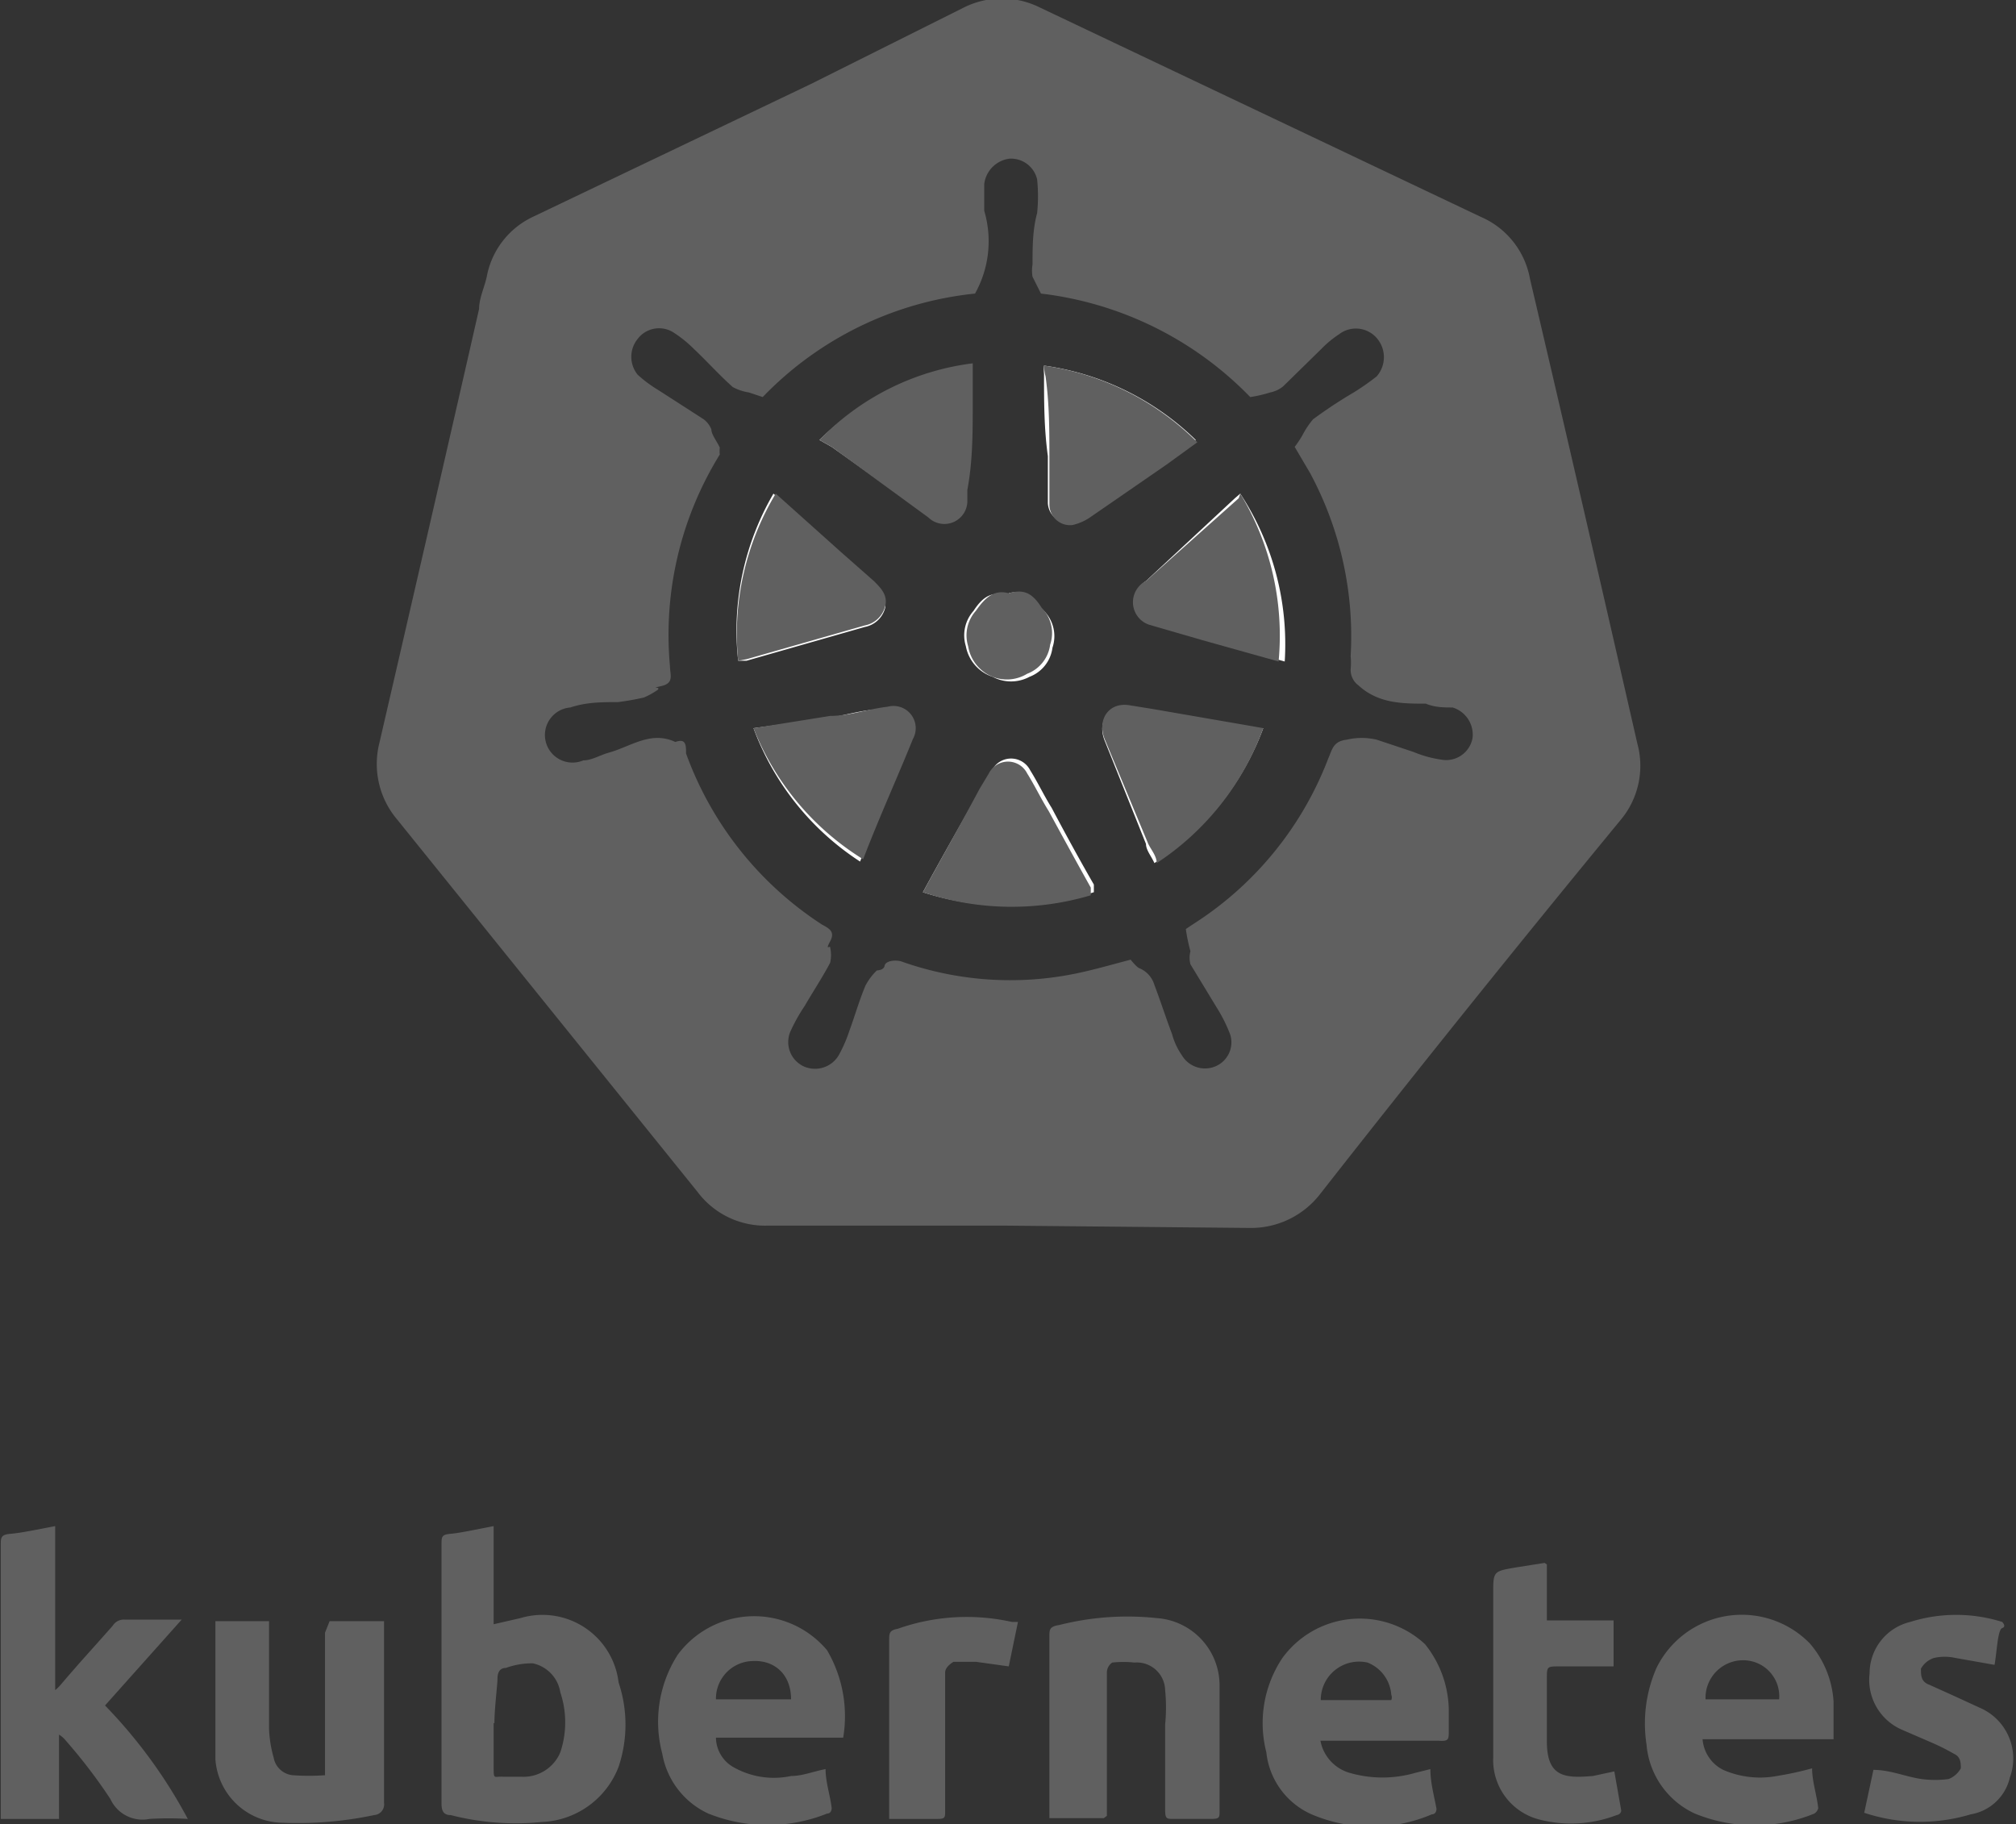 <?xml version="1.0" encoding="UTF-8"?>
<svg data-name="Laag 1" viewBox="0 0 26.3 23.8" xmlns="http://www.w3.org/2000/svg">
  <rect x="0" y="0" width="26.3" height="23.8" fill="#333333" stroke="none"/>
  <defs>
    <style>.cls-1 {
      fill: #606060;
      }

      .cls-2 {
      fill: #fff;
      }</style>
  </defs>
  <path class="cls-1" transform="translate(-.05 -.17)" d="M13.19,16.16H10.05a1.1,1.1,0,0,1-.9-.44L5.23,10.86a1.12,1.12,0,0,1-.23-1C5.43,8,5.87,6.09,6.3,4.2c0-.14.07-.28.1-.42A1.08,1.08,0,0,1,7,3l3.62-1.73,2-1a1.11,1.11,0,0,1,1,0L19.37,3a1.09,1.09,0,0,1,.64.81c.47,2,.93,4,1.4,6.06a1.1,1.1,0,0,1-.22,1q-2,2.43-3.92,4.88a1.14,1.14,0,0,1-.92.44Zm2.33-3.87.09-.06a4.44,4.44,0,0,0,1.77-2.17c.05-.11.06-.22.24-.24a.85.85,0,0,1,.39,0l.48.16a1.48,1.48,0,0,0,.36.1.35.35,0,0,0,.41-.28A.37.37,0,0,0,19,9.4c-.11,0-.23,0-.35-.05-.3,0-.62,0-.88-.24a.25.25,0,0,1-.1-.21.88.88,0,0,0,0-.17,4.49,4.49,0,0,0-.53-2.39L16.94,6a1.3,1.3,0,0,0,.1-.15,1.1,1.1,0,0,1,.14-.21,6.06,6.06,0,0,1,.53-.35,3.21,3.21,0,0,0,.3-.21.38.38,0,0,0,0-.5.36.36,0,0,0-.49-.05,1.37,1.37,0,0,0-.23.19l-.5.49a.38.38,0,0,1-.17.08,1.67,1.67,0,0,1-.26.06A4.54,4.54,0,0,0,13.63,4l-.11-.22a.47.47,0,0,1,0-.16c0-.22,0-.45.06-.67a2.16,2.16,0,0,0,0-.44.35.35,0,0,0-.36-.27.38.38,0,0,0-.33.33c0,.12,0,.24,0,.35A1.4,1.4,0,0,1,12.77,4,4.48,4.48,0,0,0,10,5.35l-.18-.06a.65.65,0,0,1-.21-.07c-.18-.16-.34-.34-.51-.5a1.6,1.6,0,0,0-.26-.21.35.35,0,0,0-.47.08.37.37,0,0,0,0,.47,1.71,1.71,0,0,0,.27.2l.59.38a.32.32,0,0,1,.1.13c0,.07.07.15.11.24h0a.41.41,0,0,0,0,.09,4.47,4.47,0,0,0-.65,2.76c0,.11.06.22-.11.26s0,0-.05.05a1,1,0,0,1-.18.1,3.43,3.43,0,0,1-.34.06c-.21,0-.41,0-.62.07a.36.36,0,1,0,.17.69c.11,0,.22-.07.33-.1.29-.08.55-.29.87-.14h0C9,9.8,9,9.89,9,10a4.48,4.48,0,0,0,1.77,2.23c.09.05.18.09.11.22s0,.05,0,.08a.46.46,0,0,1,0,.2c-.1.19-.22.37-.33.56a2.27,2.27,0,0,0-.19.34.35.35,0,0,0,.17.45.36.36,0,0,0,.46-.14,1.83,1.83,0,0,0,.14-.32c.07-.19.13-.4.21-.59a.75.75,0,0,1,.15-.2s.09,0,.1-.06.12-.08.21-.06a4.25,4.25,0,0,0,2.29.16c.24-.05.48-.12.71-.18,0,0,.07.09.11.11a.34.34,0,0,1,.2.22c.08.21.15.43.23.64a.9.9,0,0,0,.13.28.35.35,0,0,0,.44.14.34.34,0,0,0,.19-.41,2,2,0,0,0-.18-.36l-.34-.56a.33.33,0,0,1,0-.17A2.25,2.25,0,0,1,15.52,12.29Z"/>
  <path class="cls-1" transform="translate(-.05 -.17)" d="M6.49,20.08v1.28l.35-.08a1,1,0,0,1,1.28.84,1.73,1.73,0,0,1,0,1.1,1.12,1.12,0,0,1-1,.72,3.41,3.41,0,0,1-1.19-.09c-.09,0-.12-.05-.12-.15V20.32c0-.1,0-.13.12-.14S6.28,20.12,6.49,20.08Zm0,2.57c0,.18,0,.37,0,.56s0,.13.13.14h.24a.52.52,0,0,0,.5-.32,1.23,1.23,0,0,0,0-.78A.46.46,0,0,0,7,21.87a1,1,0,0,0-.35.06c-.08,0-.11.06-.11.14S6.5,22.46,6.5,22.65Z"/>
  <path class="cls-1" transform="translate(-.05 -.17)" d="M.77,20.08v2.14h0a.6.6,0,0,0,.08-.08c.22-.26.45-.51.67-.76a.17.17,0,0,1,.16-.08c.24,0,.48,0,.74,0l-1,1.12A6.52,6.52,0,0,1,2.5,23.9a4.17,4.17,0,0,0-.5,0,.46.46,0,0,1-.51-.26,6.94,6.94,0,0,0-.58-.76.34.34,0,0,0-.09-.08s0,0,0,0v1.1H.06s0-.08,0-.12V20.33c0-.1,0-.14.13-.15S.56,20.12.77,20.08Z"/>
  <path class="cls-1" transform="translate(-.05 -.17)" d="M11.05,22.84H9.39a.45.45,0,0,0,.22.38,1.07,1.07,0,0,0,.76.12c.15,0,.29-.06.45-.09,0,.17.06.34.08.51,0,0,0,.07-.06.07a2.08,2.08,0,0,1-1.55,0,1.06,1.06,0,0,1-.6-.78,1.62,1.62,0,0,1,.2-1.29,1.24,1.24,0,0,1,1.95-.06A1.7,1.7,0,0,1,11.05,22.84Zm-.68-.5c0-.33-.22-.51-.49-.5a.49.49,0,0,0-.49.5Z"/>
  <path class="cls-1" transform="translate(-.05 -.17)" d="M17.27,22.84a.54.54,0,0,0,.39.46,1.54,1.54,0,0,0,.85,0l.2-.05c0,.18.05.35.08.52,0,0,0,.07-.06.07a2,2,0,0,1-1.57,0,1,1,0,0,1-.59-.81,1.53,1.53,0,0,1,.21-1.23,1.25,1.25,0,0,1,1.86-.18,1.4,1.4,0,0,1,.31.84c0,.1,0,.2,0,.3s0,.13-.13.12H17.27Zm0-.49h.93a.09.09,0,0,0,0-.07.49.49,0,0,0-.31-.42A.5.5,0,0,0,17.28,22.35Z"/>
  <path class="cls-1" transform="translate(-.05 -.17)" d="M22.26,22.84a.49.49,0,0,0,.27.42,1.2,1.2,0,0,0,.7.08,4.24,4.24,0,0,0,.46-.1c0,.17.06.34.08.52a.12.12,0,0,1-.05.07,2.06,2.06,0,0,1-1.56,0,1.09,1.09,0,0,1-.63-.9,1.81,1.81,0,0,1,.13-1,1.24,1.24,0,0,1,2-.32,1.28,1.28,0,0,1,.31.76c0,.15,0,.31,0,.49H22.26Zm1-.5a.47.47,0,0,0-.47-.51.49.49,0,0,0-.49.51Z"/>
  <path class="cls-1" transform="translate(-.05 -.17)" d="m4.35 21.32h0.71v0.13 2.24a0.14 0.14 0 0 1-0.13 0.16 4.79 4.79 0 0 1-1.19 0.1 0.89 0.89 0 0 1-0.88-0.83v-1.71-0.09h0.7s0 0.08 0 0.12v1.29a1.59 1.59 0 0 0 0.06 0.37 0.28 0.28 0 0 0 0.25 0.23 3 3 0 0 0 0.42 0s0-0.07 0-0.11v-1.75z"/>
  <path class="cls-1" transform="translate(-.05 -.17)" d="M14.45,23.89h-.71v-.11c0-.75,0-1.51,0-2.26,0-.09,0-.13.13-.15a3.62,3.62,0,0,1,1.27-.09.88.88,0,0,1,.82.89c0,.55,0,1.09,0,1.63,0,.08,0,.1-.11.1h-.49c-.09,0-.11,0-.11-.12V22.67a2.28,2.28,0,0,0,0-.45.37.37,0,0,0-.4-.36,1.36,1.36,0,0,0-.29,0,.16.16,0,0,0-.07.12v1.88Z"/>
  <path class="cls-1" transform="translate(-.05 -.17)" d="M24.37,23.82l.12-.56c.22,0,.42.09.63.12a1.36,1.36,0,0,0,.35,0,.31.31,0,0,0,.16-.14c0-.07,0-.15-.09-.19a2.8,2.8,0,0,0-.3-.15l-.37-.16a.71.71,0,0,1-.43-.74.69.69,0,0,1,.53-.67,2,2,0,0,1,1.2,0s.06.06,0,.08-.07.32-.1.48l-.51-.09a.64.64,0,0,0-.28,0,.3.3,0,0,0-.17.14c0,.09,0,.17.11.21l.31.14.37.17a.72.72,0,0,1,.37.9.63.63,0,0,1-.51.48A2.3,2.3,0,0,1,24.37,23.82Z"/>
  <path class="cls-1" transform="translate(-.05 -.17)" d="M20.23,20.58v.73h.87v.6h-.7c-.17,0-.17,0-.17.16s0,.55,0,.82c0,.47.24.48.6.45l.28-.06.09.51s0,.05-.06.06a1.66,1.66,0,0,1-1,.06.8.8,0,0,1-.61-.81c0-.71,0-1.43,0-2.14,0-.29,0-.29.29-.34l.38-.06Z"/>
  <path class="cls-1" transform="translate(-.05 -.17)" d="m11.65 23.9v-0.13-2.2c0-0.09 0-0.13 0.11-0.15a2.7 2.7 0 0 1 1.49-0.09h0.08l-0.12 0.58-0.43-0.06h-0.29s-0.11 0.06-0.11 0.14v1.81c0 0.08 0 0.1-0.1 0.1z"/>
  <path class="cls-2" transform="translate(-.05 -.17)" d="M16.53,9.67l-.11,0-1.33-.23-.31-.05c-.26,0-.42.18-.32.44L15,11.18c0,.08.07.16.11.25A3.55,3.55,0,0,0,16.53,9.67ZM10.74,5.91,10.9,6l1.25.89a.3.3,0,0,0,.51-.22V6.61c0-.37.05-.75.07-1.13,0-.17,0-.35,0-.52A3.36,3.36,0,0,0,10.74,5.91ZM9.68,8.79l.11,0,1.54-.44a.34.34,0,0,0,.27-.26c0-.14-.06-.23-.15-.32L11,7.38l-.86-.77A3.55,3.55,0,0,0,9.68,8.79Zm6.55-2.18-.07.06L15,7.75a.31.31,0,0,0,.12.57l.69.2,1,.28A3.58,3.58,0,0,0,16.23,6.61Zm-4.14,5.2a3.62,3.62,0,0,0,2.23,0l0-.1c-.19-.33-.37-.66-.55-1-.1-.16-.18-.33-.28-.49a.28.28,0,0,0-.5,0l-.12.2C12.59,10.91,12.34,11.35,12.09,11.81ZM9.88,9.67a3.53,3.53,0,0,0,1.39,1.74l0,0c.22-.53.44-1.05.65-1.57a.29.29,0,0,0-.33-.42c-.26,0-.5.08-.75.12Zm3.79-4.73a.59.59,0,0,0,0,.11c0,.36,0,.71.05,1.07,0,.2,0,.4,0,.61a.27.27,0,0,0,.3.26.67.67,0,0,0,.23-.1l1-.69.4-.29A3.53,3.53,0,0,0,13.67,4.94Zm-.46,3c-.21-.06-.33,0-.46.2a.48.48,0,0,0-.1.46A.52.52,0,0,0,13,9a.51.51,0,0,0,.48,0,.47.47,0,0,0,.3-.38.47.47,0,0,0-.11-.48C13.52,8,13.41,7.85,13.21,7.91Z"/>
  <path class="cls-1" transform="translate(-.05 -.17)" d="M16.53,9.67a3.55,3.55,0,0,1-1.39,1.76c0-.09-.07-.17-.11-.25l-.57-1.37c-.1-.26.06-.48.32-.44l.31.05,1.33.23Z"/>
  <path class="cls-1" transform="translate(-.05 -.17)" d="M10.74,5.91a3.36,3.36,0,0,1,2-1c0,.17,0,.35,0,.52,0,.38,0,.76-.07,1.13V6.7a.3.3,0,0,1-.51.22L10.9,6Z"/>
  <path class="cls-1" transform="translate(-.05 -.17)" d="M9.68,8.79a3.55,3.55,0,0,1,.49-2.18l.86.77.42.37c.09.09.18.18.15.32a.34.34,0,0,1-.27.26l-1.54.44Z"/>
  <path class="cls-1" transform="translate(-.05 -.17)" d="M16.23,6.61a3.58,3.58,0,0,1,.5,2.19l-1-.28-.69-.2A.31.31,0,0,1,15,7.75l1.21-1.08Z"/>
  <path class="cls-1" transform="translate(-.05 -.17)" d="M12.09,11.81c.25-.46.5-.9.74-1.35l.12-.2a.28.28,0,0,1,.5,0c.1.16.18.33.28.49.18.33.36.66.55,1l0,.1A3.62,3.62,0,0,1,12.09,11.81Z"/>
  <path class="cls-1" transform="translate(-.05 -.17)" d="M9.88,9.67l1-.16c.25,0,.49-.09.75-.12a.29.29,0,0,1,.33.42c-.21.52-.43,1-.65,1.57l0,0A3.53,3.53,0,0,1,9.88,9.67Z"/>
  <path class="cls-1" transform="translate(-.05 -.17)" d="M13.67,4.94a3.53,3.53,0,0,1,2,1l-.4.29-1,.69a.67.67,0,0,1-.23.1.27.27,0,0,1-.3-.26c0-.21,0-.41,0-.61,0-.36,0-.71-.05-1.07A.59.59,0,0,1,13.67,4.94Z"/>
  <path class="cls-1" transform="translate(-.05 -.17)" d="M13.21,7.91c.2-.06.31,0,.43.19a.47.47,0,0,1,.11.48.47.47,0,0,1-.3.38A.51.51,0,0,1,13,9a.52.52,0,0,1-.32-.4.48.48,0,0,1,.1-.46C12.88,8,13,7.85,13.21,7.91Z"/>
</svg>
